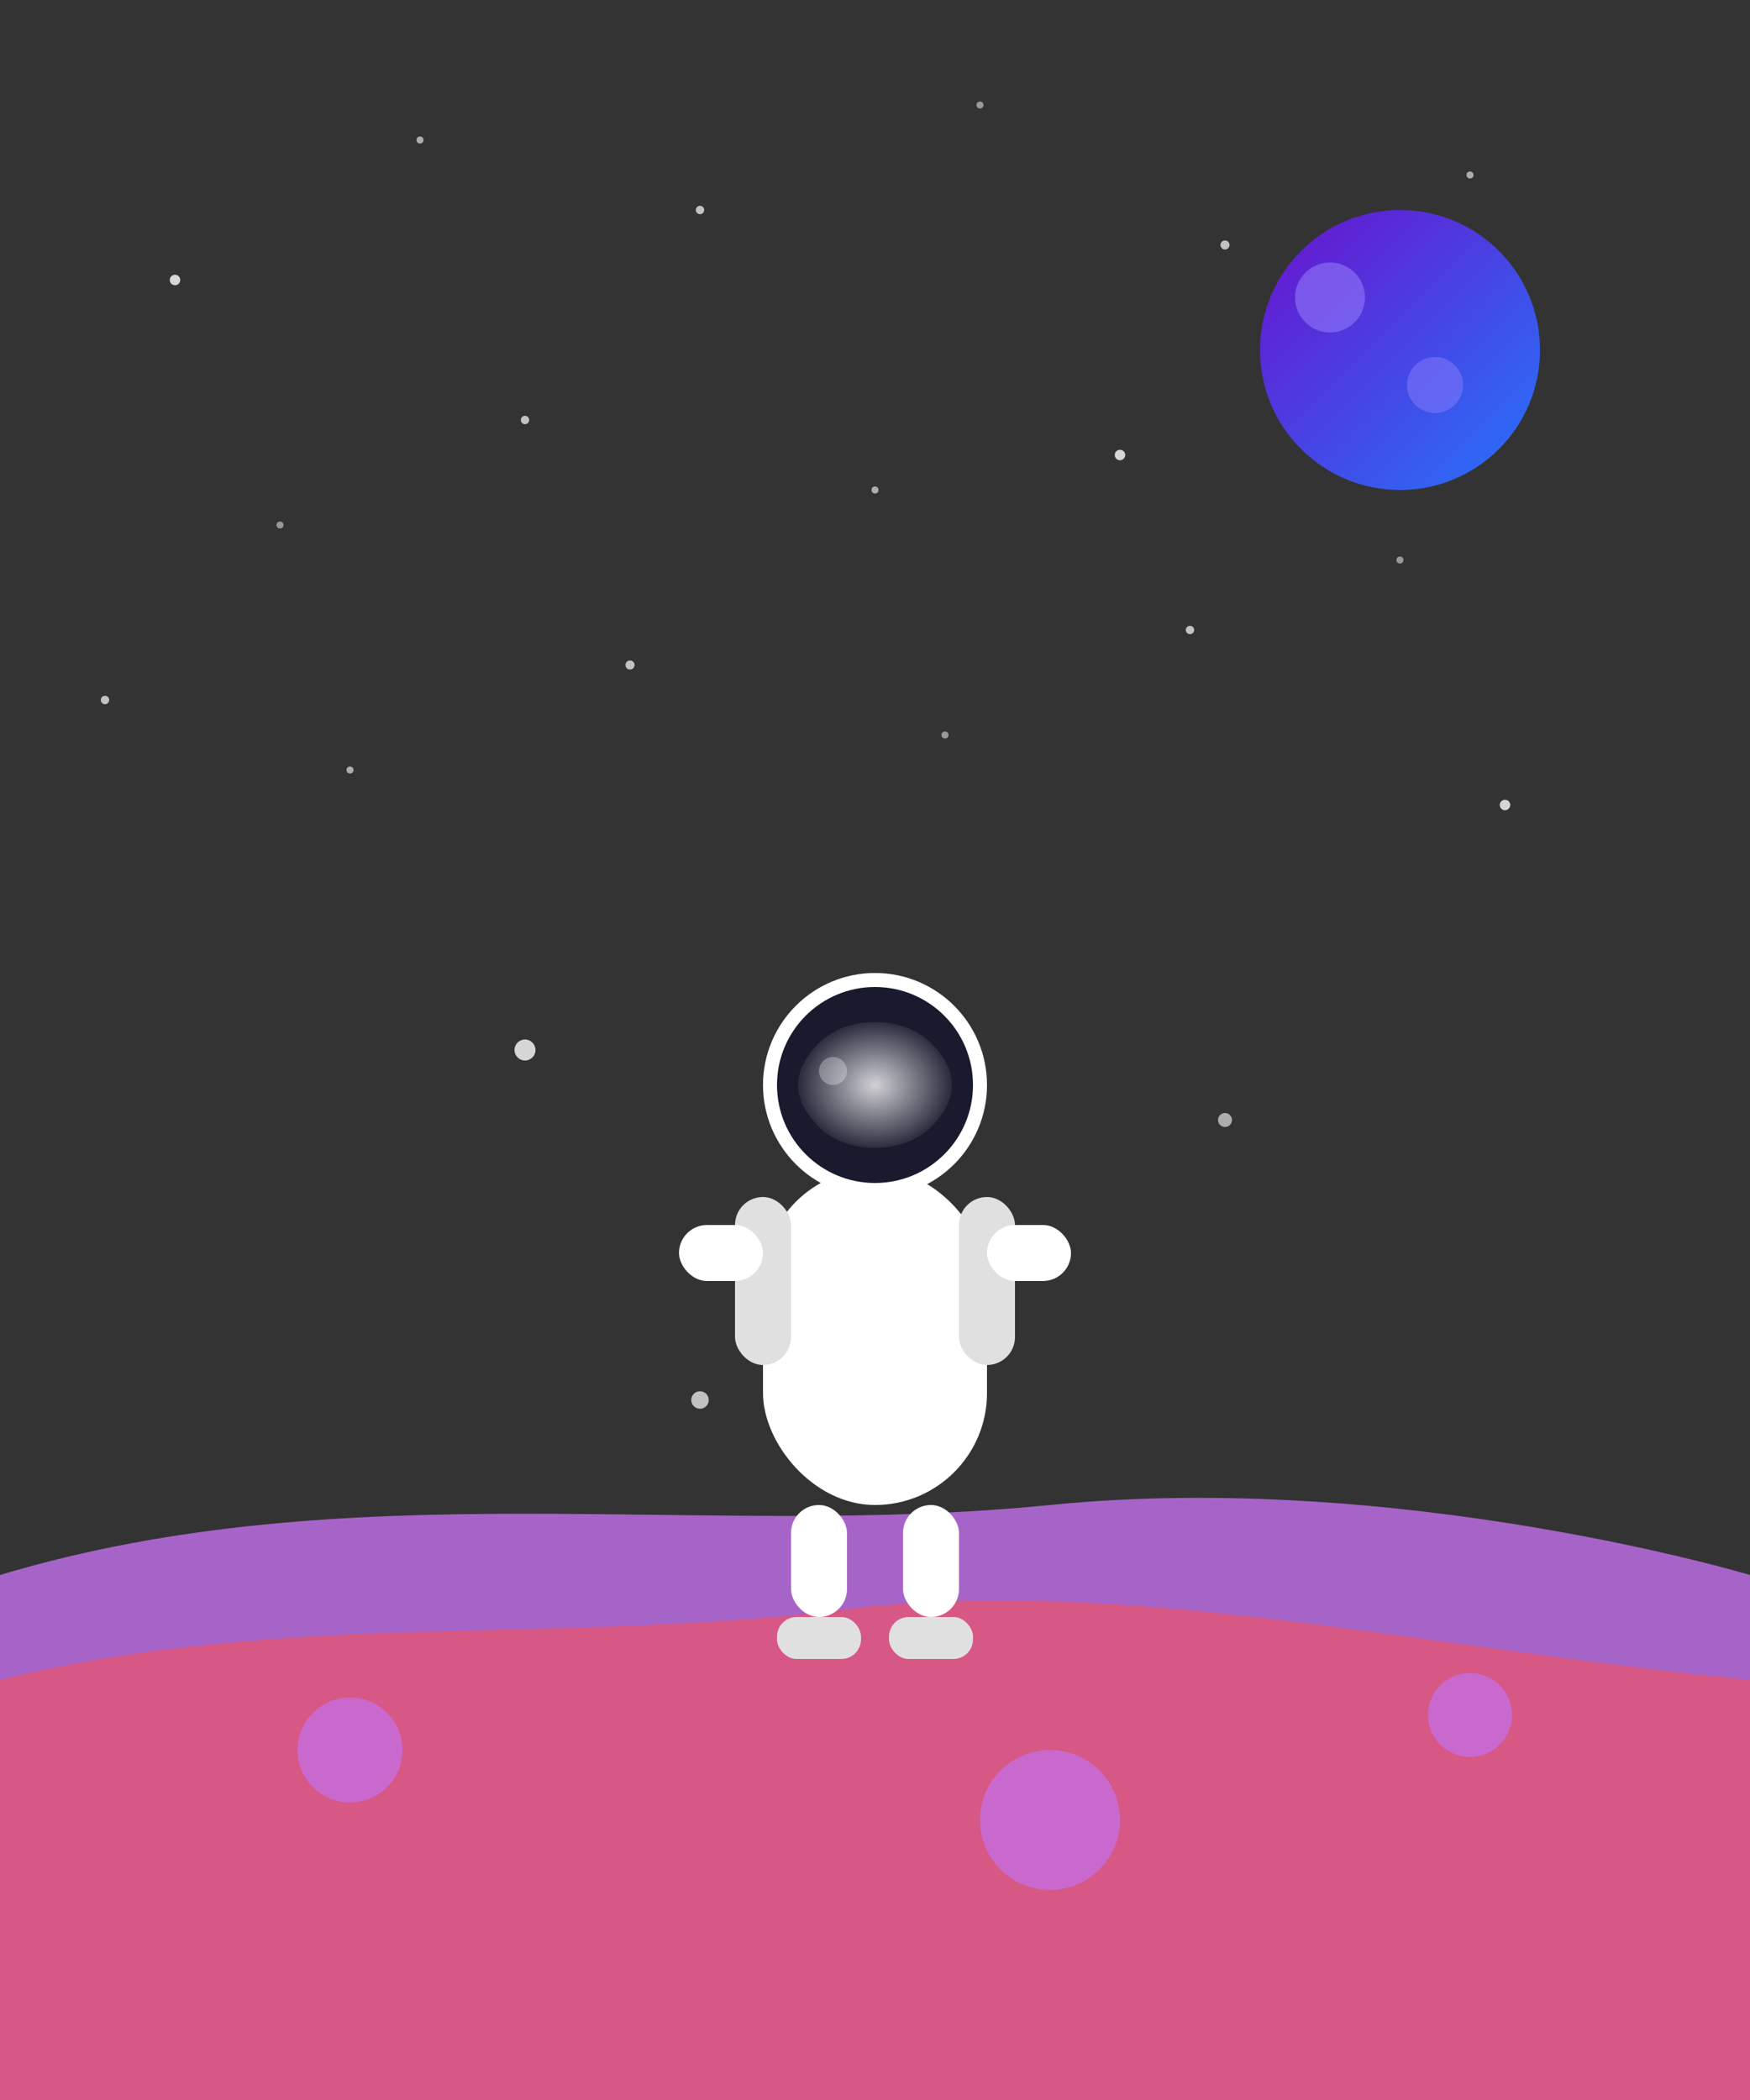<svg xmlns="http://www.w3.org/2000/svg" width="500" height="600" viewBox="0 0 500 600">
  <rect x="0" y="0" width="500" height="600" fill="#333333" stroke="none"/>
  <defs>
    <linearGradient id="planetGradient" x1="0%" y1="0%" x2="100%" y2="100%">
      <stop offset="0%" style="stop-color:#6a11cb;stop-opacity:1" />
      <stop offset="100%" style="stop-color:#2575fc;stop-opacity:1" />
    </linearGradient>
    <radialGradient id="glowGradient" cx="50%" cy="50%" r="50%" fx="50%" fy="50%">
      <stop offset="0%" style="stop-color:white;stop-opacity:0.8" />
      <stop offset="100%" style="stop-color:white;stop-opacity:0" />
    </radialGradient>
  </defs>
  
  <!-- Background stars -->
  <circle cx="50" cy="80" r="1.5" fill="white" opacity="0.8" />
  <circle cx="120" cy="40" r="1" fill="white" opacity="0.6" />
  <circle cx="200" cy="60" r="1.2" fill="white" opacity="0.7" />
  <circle cx="280" cy="30" r="1" fill="white" opacity="0.5" />
  <circle cx="350" cy="70" r="1.3" fill="white" opacity="0.7" />
  <circle cx="420" cy="50" r="1" fill="white" opacity="0.6" />
  <circle cx="80" cy="150" r="1" fill="white" opacity="0.5" />
  <circle cx="150" cy="120" r="1.2" fill="white" opacity="0.7" />
  <circle cx="250" cy="140" r="1" fill="white" opacity="0.6" />
  <circle cx="320" cy="130" r="1.5" fill="white" opacity="0.8" />
  <circle cx="400" cy="160" r="1" fill="white" opacity="0.5" />
  <circle cx="30" cy="200" r="1.2" fill="white" opacity="0.7" />
  <circle cx="100" cy="220" r="1" fill="white" opacity="0.6" />
  <circle cx="180" cy="190" r="1.3" fill="white" opacity="0.7" />
  <circle cx="270" cy="210" r="1" fill="white" opacity="0.5" />
  <circle cx="340" cy="180" r="1.2" fill="white" opacity="0.7" />
  <circle cx="430" cy="230" r="1.5" fill="white" opacity="0.8" />
  
  <!-- Planet -->
  <circle cx="400" cy="100" r="40" fill="url(#planetGradient)" />
  <circle cx="380" cy="85" r="10" fill="#9c88ff" opacity="0.5" />
  <circle cx="410" cy="110" r="8" fill="#9c88ff" opacity="0.4" />
  
  <!-- Moon surface -->
  <path d="M0,450 C100,420 200,440 300,430 C400,420 500,450 500,450 L500,600 L0,600 Z" fill="#c471ed" opacity="0.8" />
  <path d="M0,480 C80,460 160,470 240,460 C320,450 400,470 500,480 L500,600 L0,600 Z" fill="#f64f59" opacity="0.6" />
  
  <!-- Craters -->
  <circle cx="100" cy="500" r="15" fill="#c471ed" opacity="0.7" />
  <circle cx="300" cy="520" r="20" fill="#c471ed" opacity="0.7" />
  <circle cx="420" cy="490" r="12" fill="#c471ed" opacity="0.7" />
  
  <!-- Astronaut -->
  <g transform="translate(250, 350) scale(0.8)">
    <!-- Astronaut body -->
    <rect x="-40" y="-20" width="80" height="120" rx="40" fill="white" />
    
    <!-- Helmet -->
    <circle cx="0" cy="-50" r="40" fill="white" />
    <circle cx="0" cy="-50" r="35" fill="#1a1a2e" />
    <circle cx="-15" cy="-55" r="5" fill="white" opacity="0.3" />
    
    <!-- Backpack -->
    <rect x="-50" y="-10" width="20" height="60" rx="10" fill="#e0e0e0" />
    <rect x="30" y="-10" width="20" height="60" rx="10" fill="#e0e0e0" />
    
    <!-- Arms -->
    <rect x="-70" y="0" width="30" height="20" rx="10" fill="white" />
    <rect x="40" y="0" width="30" height="20" rx="10" fill="white" />
    
    <!-- Legs -->
    <rect x="-30" y="100" width="20" height="40" rx="10" fill="white" />
    <rect x="10" y="100" width="20" height="40" rx="10" fill="white" />
    
    <!-- Boots -->
    <rect x="-35" y="140" width="30" height="15" rx="7" fill="#e0e0e0" />
    <rect x="5" y="140" width="30" height="15" rx="7" fill="#e0e0e0" />
    
    <!-- Visor reflection -->
    <path d="M-20,-65 C-10,-75 10,-75 20,-65 C30,-55 30,-45 20,-35 C10,-25 -10,-25 -20,-35 C-30,-45 -30,-55 -20,-65 Z" fill="url(#glowGradient)" />
  </g>
  
  <!-- Floating particles -->
  <circle cx="150" cy="300" r="3" fill="white" opacity="0.8">
    <animate attributeName="cy" from="300" to="280" dur="3s" repeatCount="indefinite" />
  </circle>
  <circle cx="350" cy="320" r="2" fill="white" opacity="0.6">
    <animate attributeName="cy" from="320" to="300" dur="4s" repeatCount="indefinite" />
  </circle>
  <circle cx="200" cy="400" r="2.5" fill="white" opacity="0.7">
    <animate attributeName="cy" from="400" to="380" dur="3.5s" repeatCount="indefinite" />
  </circle>
</svg>